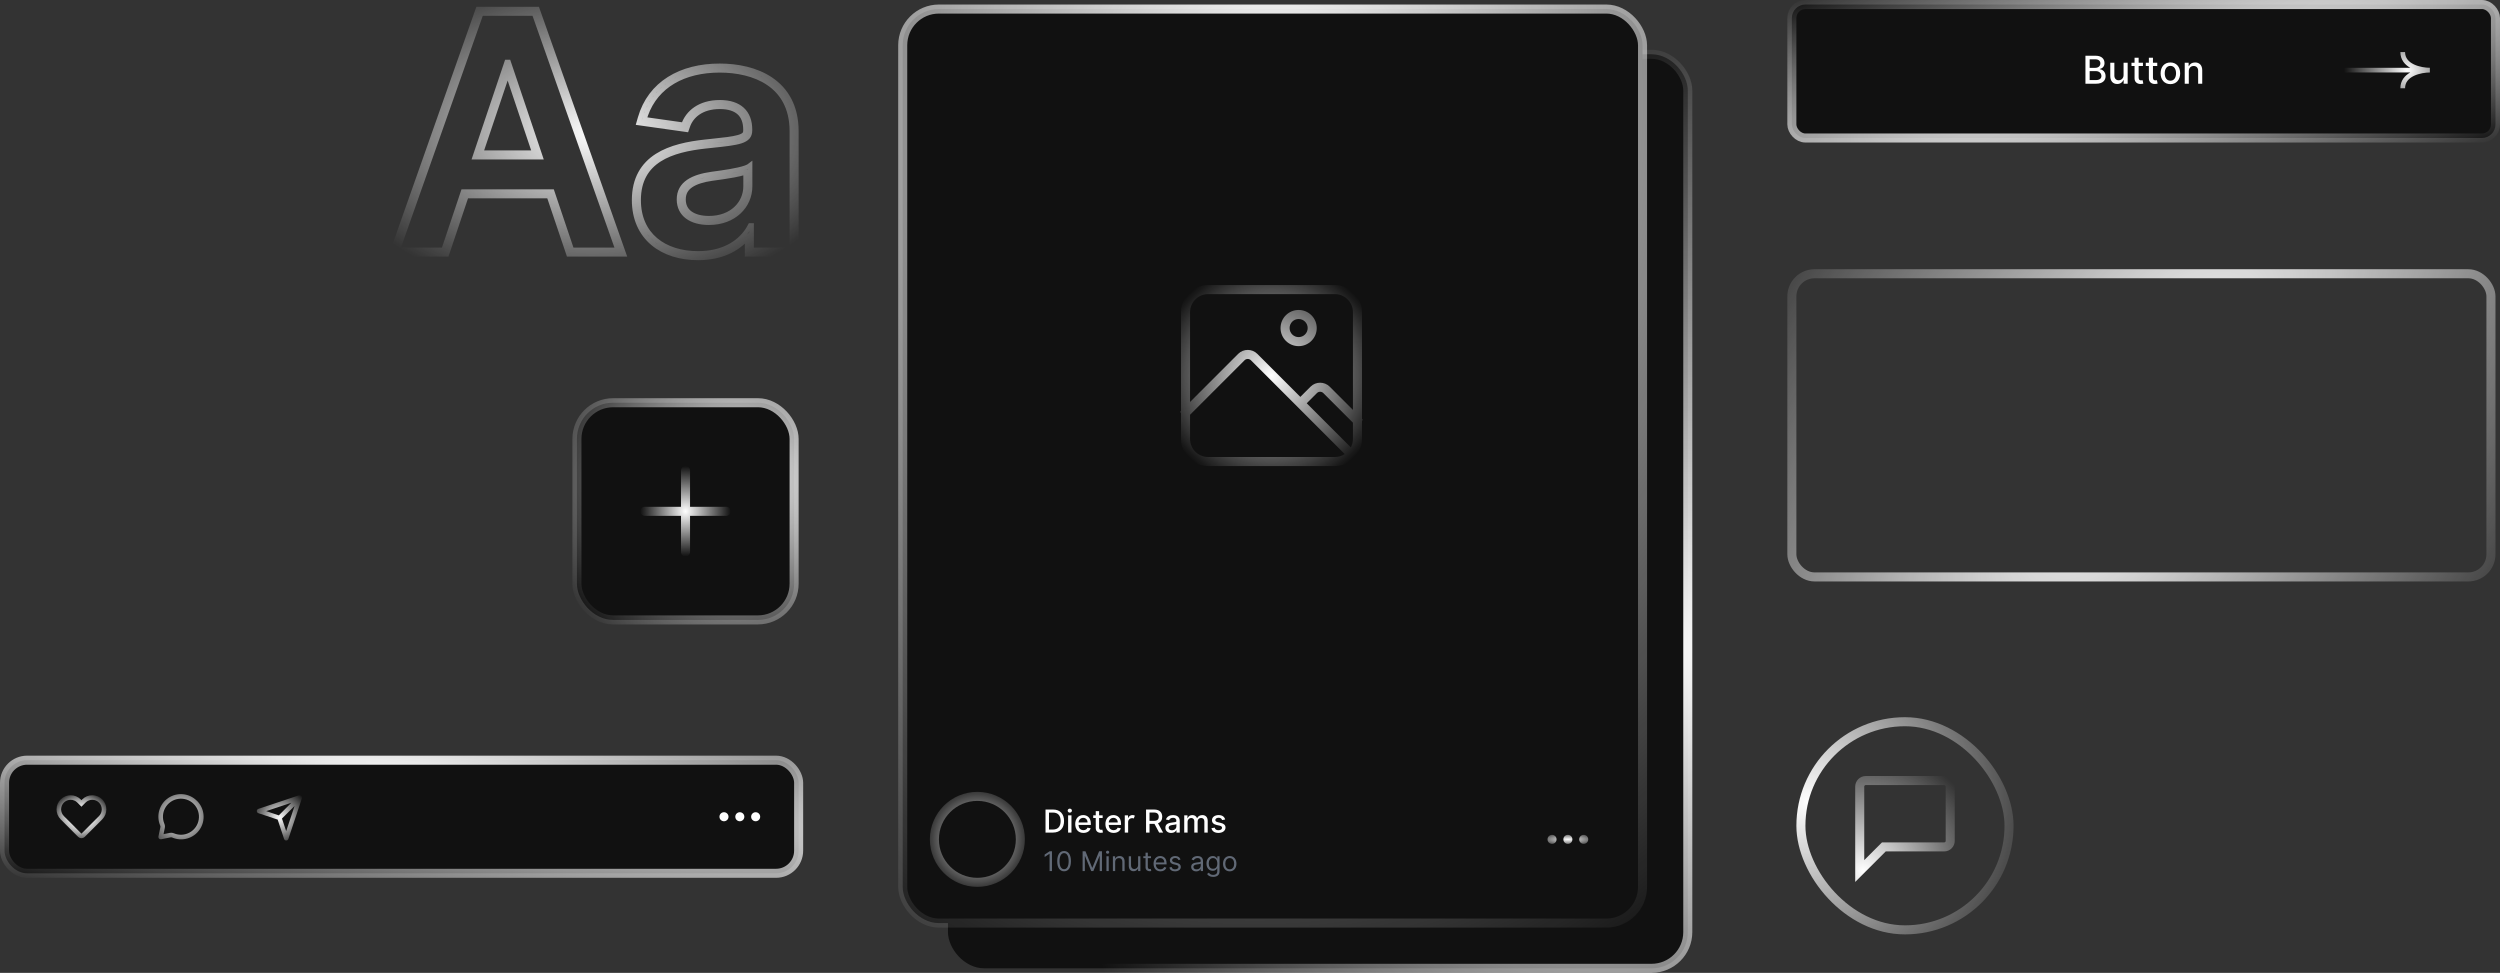 <svg width="1105" height="430" viewBox="0 0 1105 430" fill="none" xmlns="http://www.w3.org/2000/svg">
<rect x="0" y="0" width="1105" height="430" fill="#333333" stroke="none"/>
<path fill-rule="evenodd" clip-rule="evenodd" d="M197.503 112.419H173L211.259 4H237.499L275.812 112.419H251.311L242.622 86.669H206.141L197.503 112.419ZM204.702 84.674L196.064 110.425H175.823L212.675 5.994H236.084L272.988 110.425H252.747L244.058 84.674H204.702ZM209.813 69.479H238.947L224.789 27.411H223.971L209.813 69.479ZM212.593 67.484H236.167L224.38 32.462L212.593 67.484ZM285.451 50.776C290.096 37.765 302.357 31.082 318.107 31.082C333.083 31.082 350.001 37.303 350.001 58.006V110.425H332.214V99.666H331.601C331.196 100.454 330.735 101.23 330.215 101.986C326.392 107.541 319.391 112.006 308.549 112.006C293.573 112.006 282.277 103.847 282.277 88.448C282.277 70.805 296.844 66.266 312.076 64.635C312.891 64.548 313.677 64.465 314.435 64.385C326.563 63.108 331.498 62.589 331.498 57.598V57.292C331.498 49.592 326.796 45.207 318.209 45.207C309.162 45.207 303.949 49.796 302.109 55.15L284.833 52.703C285.021 52.046 285.227 51.403 285.451 50.776ZM330.215 105.235C325.788 110.295 318.664 114 308.549 114C300.717 114 293.65 111.867 288.506 107.524C283.318 103.144 280.278 96.675 280.278 88.448C280.278 78.95 284.264 72.77 290.386 68.858C296.343 65.051 304.187 63.474 311.862 62.652C312.668 62.566 313.443 62.484 314.186 62.406C319.95 61.797 323.849 61.386 326.42 60.636C327.839 60.222 328.566 59.778 328.947 59.369C329.266 59.027 329.499 58.544 329.499 57.598V57.292C329.499 53.855 328.462 51.424 326.722 49.831C324.956 48.215 322.182 47.201 318.209 47.201C309.948 47.201 305.541 51.312 304 55.797L303.464 57.356L282.28 54.355L282.911 52.155C287.316 36.771 300.996 29.088 318.107 29.088C325.821 29.088 334.241 30.682 340.795 35.132C347.461 39.659 352 47.017 352 58.006V112.419H330.215V105.235ZM305.028 94.231C306.921 95.625 309.765 96.448 313.353 96.448C323.524 96.448 329.55 89.819 329.55 82.329V76.205C329.415 76.248 329.279 76.29 329.143 76.331C327.724 76.757 326.056 77.127 324.357 77.449C321.325 78.022 318.05 78.466 315.671 78.788C315.386 78.827 315.114 78.864 314.857 78.899C310.827 79.47 307.577 80.447 305.376 81.957C303.294 83.386 302.114 85.304 302.114 88.142C302.114 90.921 303.21 92.891 305.028 94.231ZM314.58 76.924C306.3 78.096 300.115 81.054 300.115 88.142C300.115 94.924 305.635 98.442 313.353 98.442C324.496 98.442 331.549 91.048 331.549 82.329V73.099C331.106 73.457 330.414 73.79 329.55 74.1C325.981 75.379 319.473 76.26 315.403 76.812C315.116 76.851 314.841 76.888 314.58 76.924Z" stroke="url(#paint0_radial)" stroke-width="2"/>
<rect x="419" y="24" width="327" height="404" rx="16" fill="#111111" stroke="url(#paint1_radial)" stroke-width="4"/>
<rect x="399" y="4" width="327" height="404" rx="16" fill="#111111" stroke="url(#paint2_radial)" stroke-width="4"/>
<path d="M432 390C442.493 390 451 381.493 451 371C451 360.507 442.493 352 432 352C421.507 352 413 360.507 413 371C413 381.493 421.507 390 432 390Z" fill="#111111" stroke="url(#paint3_radial)" stroke-width="4"/>
<path d="M465.415 368C468.517 368 470.312 366.076 470.312 362.894C470.312 359.727 468.517 357.818 465.519 357.818H462.119V368H465.415ZM463.655 366.658V359.161H465.425C467.652 359.161 468.8 360.493 468.8 362.894C468.8 365.305 467.652 366.658 465.33 366.658H463.655ZM472.103 368H473.589V360.364H472.103V368ZM472.854 359.185C473.366 359.185 473.793 358.788 473.793 358.3C473.793 357.813 473.366 357.411 472.854 357.411C472.336 357.411 471.914 357.813 471.914 358.3C471.914 358.788 472.336 359.185 472.854 359.185ZM478.88 368.154C480.546 368.154 481.724 367.334 482.062 366.091L480.655 365.837C480.387 366.558 479.74 366.926 478.895 366.926C477.623 366.926 476.767 366.101 476.728 364.629H482.157V364.102C482.157 361.343 480.506 360.264 478.776 360.264C476.648 360.264 475.246 361.885 475.246 364.232C475.246 366.603 476.628 368.154 478.88 368.154ZM476.733 363.516C476.792 362.432 477.578 361.492 478.786 361.492C479.939 361.492 480.695 362.347 480.7 363.516H476.733ZM487.371 360.364H485.805V358.534H484.318V360.364H483.199V361.557H484.318V366.066C484.313 367.453 485.372 368.124 486.545 368.099C487.018 368.094 487.336 368.005 487.51 367.94L487.241 366.712C487.142 366.732 486.958 366.777 486.719 366.777C486.237 366.777 485.805 366.618 485.805 365.758V361.557H487.371V360.364ZM492.224 368.154C493.89 368.154 495.068 367.334 495.406 366.091L493.999 365.837C493.73 366.558 493.084 366.926 492.239 366.926C490.966 366.926 490.111 366.101 490.071 364.629H495.5V364.102C495.5 361.343 493.85 360.264 492.12 360.264C489.992 360.264 488.59 361.885 488.59 364.232C488.59 366.603 489.972 368.154 492.224 368.154ZM490.076 363.516C490.136 362.432 490.922 361.492 492.13 361.492C493.283 361.492 494.039 362.347 494.044 363.516H490.076ZM497.15 368H498.636V363.337C498.636 362.342 499.407 361.621 500.436 361.621C500.724 361.621 500.948 361.681 501.127 361.771L501.604 360.528C501.351 360.359 501.023 360.249 500.605 360.249C499.7 360.249 498.944 360.756 498.666 361.577H498.586V360.364H497.15V368ZM506.552 368H508.088V364.147H510.176C510.211 364.147 510.241 364.147 510.276 364.147L512.344 368H514.094L511.837 363.879C513.085 363.416 513.706 362.377 513.706 361.01C513.706 359.136 512.543 357.818 510.181 357.818H506.552V368ZM508.088 362.825V359.136H510.017C511.534 359.136 512.16 359.857 512.16 361.01C512.16 362.158 511.534 362.825 510.037 362.825H508.088ZM517.679 368.169C518.941 368.169 519.652 367.528 519.936 366.956H519.995V368H521.447V362.929C521.447 360.707 519.697 360.264 518.484 360.264C517.102 360.264 515.829 360.821 515.332 362.213L516.729 362.531C516.948 361.989 517.505 361.467 518.504 361.467C519.463 361.467 519.956 361.969 519.956 362.835V362.869C519.956 363.411 519.399 363.401 518.027 363.56C516.58 363.729 515.098 364.107 515.098 365.842C515.098 367.344 516.227 368.169 517.679 368.169ZM518.002 366.976C517.162 366.976 516.555 366.598 516.555 365.862C516.555 365.067 517.261 364.783 518.121 364.669C518.603 364.604 519.747 364.475 519.961 364.261V365.246C519.961 366.151 519.24 366.976 518.002 366.976ZM523.427 368H524.914V363.292C524.914 362.263 525.634 361.547 526.48 361.547C527.305 361.547 527.877 362.094 527.877 362.924V368H529.358V363.133C529.358 362.213 529.92 361.547 530.889 361.547C531.675 361.547 532.321 361.984 532.321 363.018V368H533.808V362.879C533.808 361.134 532.833 360.264 531.451 360.264C530.352 360.264 529.527 360.791 529.159 361.607H529.08C528.747 360.771 528.046 360.264 527.026 360.264C526.017 360.264 525.267 360.766 524.948 361.607H524.854V360.364H523.427V368ZM541.522 362.228C541.214 361.04 540.284 360.264 538.634 360.264C536.909 360.264 535.686 361.174 535.686 362.526C535.686 363.61 536.342 364.331 537.774 364.649L539.066 364.933C539.802 365.097 540.145 365.425 540.145 365.902C540.145 366.494 539.514 366.956 538.539 366.956C537.65 366.956 537.078 366.573 536.899 365.822L535.462 366.041C535.711 367.393 536.834 368.154 538.549 368.154C540.394 368.154 541.672 367.175 541.672 365.793C541.672 364.714 540.985 364.048 539.583 363.724L538.37 363.446C537.53 363.247 537.167 362.964 537.172 362.447C537.167 361.86 537.804 361.442 538.649 361.442C539.574 361.442 540.001 361.955 540.175 362.467L541.522 362.228Z" fill="white"/>
<path opacity="0.84" d="M464.972 376.273H463.915L461.733 377.722V378.795L463.864 377.381H463.915V385H464.972V376.273ZM470.328 385.119C472.254 385.119 473.362 383.487 473.362 380.636C473.362 377.807 472.237 376.153 470.328 376.153C468.419 376.153 467.294 377.807 467.294 380.636C467.294 383.487 468.402 385.119 470.328 385.119ZM470.328 384.182C469.058 384.182 468.317 382.908 468.317 380.636C468.317 378.369 469.067 377.074 470.328 377.074C471.589 377.074 472.339 378.369 472.339 380.636C472.339 382.908 471.598 384.182 470.328 384.182ZM478.51 376.273V385H479.499V378.369H479.584L482.311 385H483.266L485.993 378.369H486.078V385H487.067V376.273H485.805L482.839 383.517H482.737L479.771 376.273H478.51ZM489.049 385H490.055V378.455H489.049V385ZM489.561 377.364C489.953 377.364 490.277 377.057 490.277 376.682C490.277 376.307 489.953 376 489.561 376C489.169 376 488.845 376.307 488.845 376.682C488.845 377.057 489.169 377.364 489.561 377.364ZM492.903 381.062C492.903 379.92 493.61 379.273 494.573 379.273C495.506 379.273 496.073 379.882 496.073 380.909V385H497.079V380.841C497.079 379.17 496.188 378.369 494.863 378.369C493.874 378.369 493.261 378.812 492.954 379.477H492.869V378.455H491.897V385H492.903V381.062ZM503.042 382.324C503.042 383.551 502.104 384.114 501.354 384.114C500.519 384.114 499.922 383.5 499.922 382.545V378.455H498.917V382.614C498.917 384.284 499.803 385.085 501.03 385.085C502.019 385.085 502.667 384.557 502.973 383.892H503.042V385H504.047V378.455H503.042V382.324ZM508.736 378.455H507.338V376.886H506.332V378.455H505.344V379.307H506.332V383.398C506.332 384.54 507.253 385.085 508.105 385.085C508.48 385.085 508.719 385.017 508.855 384.966L508.651 384.062C508.565 384.08 508.429 384.114 508.207 384.114C507.764 384.114 507.338 383.977 507.338 383.125V379.307H508.736V378.455ZM512.923 385.136C514.252 385.136 515.224 384.472 515.531 383.483L514.559 383.21C514.303 383.892 513.711 384.233 512.923 384.233C511.742 384.233 510.928 383.47 510.881 382.068H515.633V381.642C515.633 379.205 514.184 378.369 512.82 378.369C511.048 378.369 509.871 379.767 509.871 381.778C509.871 383.79 511.031 385.136 512.923 385.136ZM510.881 381.199C510.95 380.18 511.67 379.273 512.82 379.273C513.911 379.273 514.61 380.091 514.61 381.199H510.881ZM521.799 379.92C521.484 378.991 520.776 378.369 519.481 378.369C518.1 378.369 517.077 379.153 517.077 380.261C517.077 381.165 517.614 381.77 518.816 382.051L519.907 382.307C520.567 382.46 520.879 382.776 520.879 383.227C520.879 383.79 520.282 384.25 519.344 384.25C518.522 384.25 518.006 383.896 517.827 383.193L516.873 383.432C517.107 384.544 518.023 385.136 519.362 385.136C520.883 385.136 521.918 384.305 521.918 383.176C521.918 382.264 521.347 381.689 520.18 381.403L519.208 381.165C518.433 380.973 518.083 380.713 518.083 380.21C518.083 379.648 518.68 379.239 519.481 379.239C520.359 379.239 520.721 379.724 520.896 380.176L521.799 379.92ZM528.733 385.153C529.875 385.153 530.472 384.54 530.676 384.114H530.728V385H531.733V380.688C531.733 378.608 530.148 378.369 529.313 378.369C528.324 378.369 527.199 378.71 526.688 379.903L527.642 380.244C527.864 379.767 528.388 379.256 529.347 379.256C530.272 379.256 530.728 379.746 530.728 380.585V380.619C530.728 381.105 530.233 381.062 529.04 381.216C527.826 381.374 526.5 381.642 526.5 383.142C526.5 384.42 527.489 385.153 528.733 385.153ZM528.887 384.25C528.086 384.25 527.506 383.892 527.506 383.193C527.506 382.426 528.205 382.188 528.989 382.085C529.415 382.034 530.557 381.915 530.728 381.71V382.631C530.728 383.449 530.08 384.25 528.887 384.25ZM536.211 387.591C537.779 387.591 539.04 386.875 539.04 385.188V378.455H538.069V379.494H537.967C537.745 379.153 537.336 378.369 536.058 378.369C534.404 378.369 533.262 379.682 533.262 381.693C533.262 383.739 534.455 384.898 536.04 384.898C537.319 384.898 537.728 384.148 537.95 383.79H538.035V385.119C538.035 386.21 537.268 386.705 536.211 386.705C535.022 386.705 534.604 386.078 534.336 385.716L533.535 386.278C533.944 386.964 534.749 387.591 536.211 387.591ZM536.177 383.994C534.915 383.994 534.268 383.04 534.268 381.676C534.268 380.347 534.898 379.273 536.177 379.273C537.404 379.273 538.052 380.261 538.052 381.676C538.052 383.125 537.387 383.994 536.177 383.994ZM543.54 385.136C545.313 385.136 546.506 383.79 546.506 381.761C546.506 379.716 545.313 378.369 543.54 378.369C541.768 378.369 540.575 379.716 540.575 381.761C540.575 383.79 541.768 385.136 543.54 385.136ZM543.54 384.233C542.194 384.233 541.58 383.074 541.58 381.761C541.58 380.449 542.194 379.273 543.54 379.273C544.887 379.273 545.501 380.449 545.501 381.761C545.501 383.074 544.887 384.233 543.54 384.233Z" fill="#707A89"/>
<path fill-rule="evenodd" clip-rule="evenodd" d="M686 373C687.105 373 688 372.105 688 371C688 369.895 687.105 369 686 369C684.895 369 684 369.895 684 371C684 372.105 684.895 373 686 373ZM693 373C694.105 373 695 372.105 695 371C695 369.895 694.105 369 693 369C691.895 369 691 369.895 691 371C691 372.105 691.895 373 693 373ZM702 371C702 372.105 701.105 373 700 373C698.895 373 698 372.105 698 371C698 369.895 698.895 369 700 369C701.105 369 702 369.895 702 371Z" fill="url(#paint4_radial)"/>
<path fill-rule="evenodd" clip-rule="evenodd" d="M534 130H590C594.418 130 598 133.582 598 138V181.172L587.743 170.914C585.4 168.571 581.601 168.571 579.258 170.914L574.75 175.422L555.743 156.414C553.4 154.071 549.601 154.071 547.258 156.414L526 177.672V138C526 133.582 529.582 130 534 130ZM602 138V185.172L602.414 185.586L602 186V194C602 200.627 596.628 206 590 206H534C527.373 206 522 200.627 522 194V182.5L521.586 182.086L522 181.672V138C522 131.373 527.373 126 534 126H590C596.628 126 602 131.373 602 138ZM584.914 173.743L598 186.828V194C598 195.352 597.665 196.627 597.072 197.743L577.579 178.25L582.086 173.743C582.867 172.962 584.133 172.962 584.914 173.743ZM526 183.328L550.086 159.243C550.867 158.462 552.133 158.462 552.914 159.243L594.372 200.701C593.116 201.522 591.614 202 590 202H534C529.582 202 526 198.418 526 194V183.328ZM578 145C578 147.209 576.209 149 574 149C571.791 149 570 147.209 570 145C570 142.791 571.791 141 574 141C576.209 141 578 142.791 578 145ZM582 145C582 149.418 578.418 153 574 153C569.582 153 566 149.418 566 145C566 140.582 569.582 137 574 137C578.418 137 582 140.582 582 145Z" fill="url(#paint5_radial)"/>
<rect x="792" y="2" width="311" height="59" rx="6" fill="#111111" stroke="url(#paint6_radial)" stroke-width="4"/>
<path d="M921.765 37H926.504C929.377 37 930.675 35.569 930.675 33.674C930.675 31.76 929.335 30.679 928.109 30.613V30.492C929.244 30.202 930.192 29.43 930.192 27.884C930.192 26.055 928.924 24.636 926.292 24.636H921.765V37ZM923.63 35.4V31.44H926.389C927.886 31.44 928.822 32.406 928.822 33.583C928.822 34.621 928.115 35.4 926.322 35.4H923.63ZM923.63 29.985V26.224H926.178C927.657 26.224 928.363 27.003 928.363 28.029C928.363 29.224 927.385 29.985 926.129 29.985H923.63ZM938.617 33.154C938.623 34.73 937.452 35.479 936.437 35.479C935.32 35.479 934.548 34.67 934.548 33.408V27.727H932.743V33.625C932.743 35.925 934.004 37.121 935.785 37.121C937.18 37.121 938.128 36.384 938.556 35.394H938.653V37H940.428V27.727H938.617V33.154ZM947.182 27.727H945.28V25.506H943.475V27.727H942.117V29.176H943.475V34.652C943.469 36.336 944.755 37.151 946.179 37.121C946.753 37.115 947.139 37.006 947.351 36.928L947.025 35.436C946.904 35.461 946.68 35.515 946.391 35.515C945.805 35.515 945.28 35.322 945.28 34.277V29.176H947.182V27.727ZM953.507 27.727H951.605V25.506H949.8V27.727H948.442V29.176H949.8V34.652C949.794 36.336 951.08 37.151 952.505 37.121C953.078 37.115 953.464 37.006 953.676 36.928L953.35 35.436C953.229 35.461 953.006 35.515 952.716 35.515C952.13 35.515 951.605 35.322 951.605 34.277V29.176H953.507V27.727ZM959.31 37.187C961.924 37.187 963.632 35.273 963.632 32.406C963.632 29.52 961.924 27.607 959.31 27.607C956.696 27.607 954.987 29.52 954.987 32.406C954.987 35.273 956.696 37.187 959.31 37.187ZM959.316 35.672C957.607 35.672 956.81 34.181 956.81 32.4C956.81 30.625 957.607 29.116 959.316 29.116C961.012 29.116 961.809 30.625 961.809 32.4C961.809 34.181 961.012 35.672 959.316 35.672ZM967.452 31.494C967.452 30.015 968.358 29.17 969.613 29.17C970.839 29.17 971.581 29.973 971.581 31.319V37H973.386V31.102C973.386 28.808 972.125 27.607 970.229 27.607C968.835 27.607 967.923 28.253 967.494 29.236H967.38V27.727H965.647V37H967.452V31.494Z" fill="white"/>
<path fill-rule="evenodd" clip-rule="evenodd" d="M1036 32.042L1065.32 32.042C1062.93 33.391 1060.96 35.595 1060.96 39L1063.04 39C1063.04 36.347 1064.66 34.64 1066.95 33.539C1069.27 32.427 1072.1 32.042 1074 32.042L1074 29.958C1074 29.958 1074 29.958 1073.99 29.958C1072.09 29.957 1069.27 29.572 1066.95 28.461C1064.66 27.36 1063.04 25.653 1063.04 23L1060.96 23C1060.96 26.405 1062.93 28.609 1065.32 29.958L1036 29.958L1036 32.042Z" fill="url(#paint7_radial)"/>
<rect x="2" y="336" width="351" height="50" rx="10" fill="#111111"/>
<path fill-rule="evenodd" clip-rule="evenodd" d="M36 369.5C35.734 369.501 35.479 369.397 35.29 369.21L27.52 361.43C25.491 359.38 25.491 356.079 27.52 354.03C29.565 351.99 32.875 351.99 34.92 354.03L36 355.11L37.08 354.03C39.125 351.99 42.435 351.99 44.48 354.03C46.508 356.079 46.508 359.38 44.48 361.43L36.71 369.21C36.521 369.397 36.266 369.501 36 369.5Z" stroke="url(#paint8_radial)" stroke-width="2"/>
<path fill-rule="evenodd" clip-rule="evenodd" d="M36 369.5C35.734 369.501 35.479 369.397 35.29 369.21L27.52 361.43C25.491 359.38 25.491 356.079 27.52 354.03C29.565 351.99 32.875 351.99 34.92 354.03L36 355.11L37.08 354.03C39.125 351.99 42.435 351.99 44.48 354.03C46.508 356.079 46.508 359.38 44.48 361.43L36.71 369.21C36.521 369.397 36.266 369.501 36 369.5Z" stroke="url(#paint9_radial)" stroke-width="2"/>
<path fill-rule="evenodd" clip-rule="evenodd" d="M87.012 353.942C83.644 350.547 78.341 350.029 74.381 352.709C70.421 355.388 68.922 360.509 70.811 364.905C70.906 365.104 70.938 365.327 70.901 365.543L70.025 369.759C69.956 370.087 70.057 370.428 70.294 370.666C70.486 370.858 70.749 370.962 71.02 370.955H71.219L75.478 370.098C75.695 370.072 75.914 370.103 76.115 370.188C80.505 372.079 85.618 370.578 88.294 366.612C90.97 362.646 90.453 357.336 87.062 353.962L87.012 353.942ZM87.838 362.274C87.444 364.685 85.968 366.782 83.833 367.964C81.698 369.146 79.14 369.282 76.892 368.334C76.498 368.166 76.075 368.078 75.648 368.075C75.461 368.076 75.274 368.093 75.09 368.125L72.284 368.693L72.851 365.882C72.964 365.273 72.891 364.645 72.642 364.078C71.695 361.827 71.832 359.265 73.012 357.126C74.192 354.988 76.285 353.51 78.693 353.115C81.223 352.699 83.799 353.529 85.612 355.345C87.425 357.161 88.254 359.74 87.838 362.274Z" fill="url(#paint10_radial)"/>
<path fill-rule="evenodd" clip-rule="evenodd" d="M133.5 352.513C133.489 352.421 133.469 352.33 133.44 352.242V352.152C133.392 352.041 133.324 351.939 133.24 351.852C133.155 351.772 133.056 351.708 132.949 351.662H132.859C132.767 351.591 132.662 351.54 132.549 351.511H132.499C132.4 351.496 132.298 351.496 132.199 351.511L114.188 357.521C113.778 357.656 113.5 358.039 113.5 358.472C113.5 358.905 113.778 359.288 114.188 359.424L122.723 362.268L125.565 370.811C125.7 371.222 126.083 371.5 126.516 371.5C126.948 371.5 127.331 371.222 127.466 370.811L133.47 352.783C133.492 352.695 133.502 352.604 133.5 352.513ZM128.797 354.806L123.224 360.385L117.65 358.522L128.797 354.806ZM126.495 367.376L124.634 361.797L130.208 356.219L126.495 367.376Z" fill="url(#paint11_radial)"/>
<path fill-rule="evenodd" clip-rule="evenodd" d="M320 363C321.105 363 322 362.105 322 361C322 359.895 321.105 359 320 359C318.895 359 318 359.895 318 361C318 362.105 318.895 363 320 363ZM327 363C328.105 363 329 362.105 329 361C329 359.895 328.105 359 327 359C325.895 359 325 359.895 325 361C325 362.105 325.895 363 327 363ZM336 361C336 362.105 335.105 363 334 363C332.895 363 332 362.105 332 361C332 359.895 332.895 359 334 359C335.105 359 336 359.895 336 361Z" fill="white"/>
<rect x="2" y="336" width="351" height="50" rx="10" stroke="url(#paint12_radial)" stroke-width="4"/>
<rect x="255" y="178" width="96" height="96" rx="16" fill="#111111" stroke="url(#paint13_radial)" stroke-width="4"/>
<path fill-rule="evenodd" clip-rule="evenodd" d="M303 206C301.895 206 301 206.895 301 208V224H285C283.895 224 283 224.895 283 226C283 227.105 283.895 228 285 228H301V244C301 245.105 301.895 246 303 246C304.105 246 305 245.105 305 244V228H321C322.105 228 323 227.105 323 226C323 224.895 322.105 224 321 224H305V208C305 206.895 304.105 206 303 206Z" fill="url(#paint14_radial)"/>
<rect x="796" y="319" width="92" height="92" rx="46" stroke="url(#paint15_radial)" stroke-width="4"/>
<path d="M862 371.667V347.667C862 346.2 860.8 345 859.333 345H824.667C823.2 345 822 346.2 822 347.667V385L832.667 374.333H859.333C860.8 374.333 862 373.133 862 371.667Z" stroke="url(#paint16_radial)" stroke-width="4"/>
<g clip-path="url(#clip0)">
<rect x="792" y="121" width="309" height="134" rx="10" fill="#111111"/>
<path fill-rule="evenodd" clip-rule="evenodd" d="M840 172C849.389 172 857 164.389 857 155C857 145.611 849.389 138 840 138C830.611 138 823 145.611 823 155C823 164.389 830.611 172 840 172Z" stroke="url(#paint17_radial)" stroke-width="4"/>
<path d="M873.415 152C876.517 152 878.312 150.076 878.312 146.894C878.312 143.727 876.517 141.818 873.519 141.818H870.119V152H873.415ZM871.655 150.658V143.161H873.425C875.652 143.161 876.8 144.493 876.8 146.894C876.8 149.305 875.652 150.658 873.33 150.658H871.655ZM880.103 152H881.589V144.364H880.103V152ZM880.854 143.185C881.366 143.185 881.793 142.788 881.793 142.3C881.793 141.813 881.366 141.411 880.854 141.411C880.336 141.411 879.914 141.813 879.914 142.3C879.914 142.788 880.336 143.185 880.854 143.185ZM886.88 152.154C888.546 152.154 889.724 151.334 890.062 150.091L888.655 149.837C888.387 150.558 887.74 150.926 886.895 150.926C885.623 150.926 884.767 150.101 884.728 148.629H890.157V148.102C890.157 145.343 888.506 144.264 886.776 144.264C884.648 144.264 883.246 145.885 883.246 148.232C883.246 150.603 884.628 152.154 886.88 152.154ZM884.733 147.516C884.792 146.432 885.578 145.492 886.786 145.492C887.939 145.492 888.695 146.347 888.7 147.516H884.733ZM895.371 144.364H893.805V142.534H892.318V144.364H891.199V145.557H892.318V150.066C892.313 151.453 893.372 152.124 894.545 152.099C895.018 152.094 895.336 152.005 895.51 151.94L895.241 150.712C895.142 150.732 894.958 150.777 894.719 150.777C894.237 150.777 893.805 150.618 893.805 149.758V145.557H895.371V144.364ZM900.224 152.154C901.89 152.154 903.068 151.334 903.406 150.091L901.999 149.837C901.73 150.558 901.084 150.926 900.239 150.926C898.966 150.926 898.111 150.101 898.071 148.629H903.5V148.102C903.5 145.343 901.85 144.264 900.12 144.264C897.992 144.264 896.59 145.885 896.59 148.232C896.59 150.603 897.972 152.154 900.224 152.154ZM898.076 147.516C898.136 146.432 898.922 145.492 900.13 145.492C901.283 145.492 902.039 146.347 902.044 147.516H898.076ZM905.15 152H906.636V147.337C906.636 146.342 907.407 145.621 908.436 145.621C908.724 145.621 908.948 145.681 909.127 145.771L909.604 144.528C909.351 144.359 909.023 144.249 908.605 144.249C907.7 144.249 906.944 144.756 906.666 145.577H906.586V144.364H905.15V152ZM914.552 152H916.088V148.147H918.176C918.211 148.147 918.241 148.147 918.276 148.147L920.344 152H922.094L919.837 147.879C921.085 147.416 921.706 146.377 921.706 145.01C921.706 143.136 920.543 141.818 918.181 141.818H914.552V152ZM916.088 146.825V143.136H918.017C919.534 143.136 920.16 143.857 920.16 145.01C920.16 146.158 919.534 146.825 918.037 146.825H916.088ZM925.679 152.169C926.941 152.169 927.652 151.528 927.936 150.956H927.995V152H929.447V146.929C929.447 144.707 927.697 144.264 926.484 144.264C925.102 144.264 923.829 144.821 923.332 146.213L924.729 146.531C924.948 145.989 925.505 145.467 926.504 145.467C927.463 145.467 927.956 145.969 927.956 146.835V146.869C927.956 147.411 927.399 147.401 926.027 147.56C924.58 147.729 923.098 148.107 923.098 149.842C923.098 151.344 924.227 152.169 925.679 152.169ZM926.002 150.976C925.162 150.976 924.555 150.598 924.555 149.862C924.555 149.067 925.261 148.783 926.121 148.669C926.603 148.604 927.747 148.475 927.961 148.261V149.246C927.961 150.151 927.24 150.976 926.002 150.976ZM931.427 152H932.914V147.292C932.914 146.263 933.634 145.547 934.48 145.547C935.305 145.547 935.877 146.094 935.877 146.924V152H937.358V147.133C937.358 146.213 937.92 145.547 938.889 145.547C939.675 145.547 940.321 145.984 940.321 147.018V152H941.808V146.879C941.808 145.134 940.833 144.264 939.451 144.264C938.352 144.264 937.527 144.791 937.159 145.607H937.08C936.747 144.771 936.046 144.264 935.026 144.264C934.017 144.264 933.267 144.766 932.948 145.607H932.854V144.364H931.427V152ZM949.522 146.228C949.214 145.04 948.284 144.264 946.634 144.264C944.909 144.264 943.686 145.174 943.686 146.526C943.686 147.61 944.342 148.331 945.774 148.649L947.066 148.933C947.802 149.097 948.145 149.425 948.145 149.902C948.145 150.494 947.514 150.956 946.539 150.956C945.65 150.956 945.078 150.573 944.899 149.822L943.462 150.041C943.711 151.393 944.834 152.154 946.549 152.154C948.394 152.154 949.672 151.175 949.672 149.793C949.672 148.714 948.985 148.048 947.583 147.724L946.37 147.446C945.53 147.247 945.167 146.964 945.172 146.447C945.167 145.86 945.804 145.442 946.649 145.442C947.574 145.442 948.001 145.955 948.175 146.467L949.522 146.228Z" fill="white"/>
<path opacity="0.84" d="M872.699 159.273H871.761C871.706 159.362 871.08 160.568 869.733 160.568V161.455C870.734 161.455 871.45 161.045 871.574 160.807H871.642V168H872.699V159.273ZM878.047 168.119C879.973 168.119 881.081 166.487 881.081 163.636C881.081 160.807 879.956 159.153 878.047 159.153C876.138 159.153 875.013 160.807 875.013 163.636C875.013 166.487 876.121 168.119 878.047 168.119ZM878.047 167.182C876.777 167.182 876.036 165.908 876.036 163.636C876.036 161.369 876.786 160.074 878.047 160.074C879.308 160.074 880.058 161.369 880.058 163.636C880.058 165.908 879.317 167.182 878.047 167.182ZM886.229 159.273V168H887.217V161.369H887.303L890.03 168H890.984L893.712 161.369H893.797V168H894.786V159.273H893.524L890.558 166.517H890.456L887.49 159.273H886.229ZM897.038 168H898.043V161.455H897.038V168ZM897.549 160.364C897.941 160.364 898.265 160.057 898.265 159.682C898.265 159.307 897.941 159 897.549 159C897.157 159 896.833 159.307 896.833 159.682C896.833 160.057 897.157 160.364 897.549 160.364ZM900.891 164.062C900.891 162.92 901.598 162.273 902.561 162.273C903.495 162.273 904.061 162.882 904.061 163.909V168H905.067V163.841C905.067 162.17 904.176 161.369 902.851 161.369C901.863 161.369 901.249 161.812 900.942 162.477H900.857V161.455H899.885V168H900.891V164.062ZM911.03 165.324C911.03 166.551 910.092 167.114 909.342 167.114C908.507 167.114 907.911 166.5 907.911 165.545V161.455H906.905V165.614C906.905 167.284 907.791 168.085 909.018 168.085C910.007 168.085 910.655 167.557 910.962 166.892H911.03V168H912.036V161.455H911.03V165.324ZM916.724 161.455H915.326V159.886H914.321V161.455H913.332V162.307H914.321V166.398C914.321 167.54 915.241 168.085 916.093 168.085C916.468 168.085 916.707 168.017 916.843 167.966L916.639 167.062C916.554 167.08 916.417 167.114 916.196 167.114C915.752 167.114 915.326 166.977 915.326 166.125V162.307H916.724V161.455ZM920.911 168.136C922.24 168.136 923.212 167.472 923.519 166.483L922.547 166.21C922.292 166.892 921.699 167.233 920.911 167.233C919.73 167.233 918.917 166.47 918.87 165.068H923.621V164.642C923.621 162.205 922.172 161.369 920.809 161.369C919.036 161.369 917.86 162.767 917.86 164.778C917.86 166.79 919.019 168.136 920.911 168.136ZM918.87 164.199C918.938 163.18 919.658 162.273 920.809 162.273C921.9 162.273 922.598 163.091 922.598 164.199H918.87ZM929.787 162.92C929.472 161.991 928.765 161.369 927.469 161.369C926.088 161.369 925.066 162.153 925.066 163.261C925.066 164.165 925.603 164.77 926.804 165.051L927.895 165.307C928.556 165.46 928.867 165.776 928.867 166.227C928.867 166.79 928.27 167.25 927.333 167.25C926.51 167.25 925.995 166.896 925.816 166.193L924.861 166.432C925.096 167.544 926.012 168.136 927.35 168.136C928.871 168.136 929.907 167.305 929.907 166.176C929.907 165.264 929.336 164.689 928.168 164.403L927.196 164.165C926.421 163.973 926.071 163.713 926.071 163.21C926.071 162.648 926.668 162.239 927.469 162.239C928.347 162.239 928.709 162.724 928.884 163.176L929.787 162.92ZM936.722 168.153C937.864 168.153 938.46 167.54 938.665 167.114H938.716V168H939.722V163.688C939.722 161.608 938.136 161.369 937.301 161.369C936.312 161.369 935.188 161.71 934.676 162.903L935.631 163.244C935.852 162.767 936.376 162.256 937.335 162.256C938.26 162.256 938.716 162.746 938.716 163.585V163.619C938.716 164.105 938.222 164.062 937.028 164.216C935.814 164.374 934.489 164.642 934.489 166.142C934.489 167.42 935.477 168.153 936.722 168.153ZM936.875 167.25C936.074 167.25 935.494 166.892 935.494 166.193C935.494 165.426 936.193 165.188 936.977 165.085C937.403 165.034 938.545 164.915 938.716 164.71V165.631C938.716 166.449 938.068 167.25 936.875 167.25ZM944.199 170.591C945.767 170.591 947.029 169.875 947.029 168.188V161.455H946.057V162.494H945.955C945.733 162.153 945.324 161.369 944.046 161.369C942.392 161.369 941.25 162.682 941.25 164.693C941.25 166.739 942.444 167.898 944.029 167.898C945.307 167.898 945.716 167.148 945.938 166.79H946.023V168.119C946.023 169.21 945.256 169.705 944.199 169.705C943.01 169.705 942.593 169.078 942.324 168.716L941.523 169.278C941.932 169.964 942.738 170.591 944.199 170.591ZM944.165 166.994C942.904 166.994 942.256 166.04 942.256 164.676C942.256 163.347 942.887 162.273 944.165 162.273C945.392 162.273 946.04 163.261 946.04 164.676C946.04 166.125 945.375 166.994 944.165 166.994ZM951.529 168.136C953.301 168.136 954.495 166.79 954.495 164.761C954.495 162.716 953.301 161.369 951.529 161.369C949.756 161.369 948.563 162.716 948.563 164.761C948.563 166.79 949.756 168.136 951.529 168.136ZM951.529 167.233C950.182 167.233 949.569 166.074 949.569 164.761C949.569 163.449 950.182 162.273 951.529 162.273C952.875 162.273 953.489 163.449 953.489 164.761C953.489 166.074 952.875 167.233 951.529 167.233Z" fill="white"/>
<path d="M830.364 197H831.818C831.386 194.75 829.5 193.205 827.045 193.205C824.062 193.205 821.955 195.5 821.955 199.182C821.955 202.864 824.045 205.159 827.136 205.159C829.909 205.159 831.886 203.312 831.886 200.432V199.182H827.455V200.432H830.523C830.483 202.523 829.108 203.841 827.136 203.841C824.977 203.841 823.318 202.205 823.318 199.182C823.318 196.159 824.977 194.523 827.045 194.523C828.727 194.523 829.869 195.472 830.364 197ZM837.663 205.182C840.027 205.182 841.618 203.386 841.618 200.682C841.618 197.955 840.027 196.159 837.663 196.159C835.3 196.159 833.709 197.955 833.709 200.682C833.709 203.386 835.3 205.182 837.663 205.182ZM837.663 203.977C835.868 203.977 835.05 202.432 835.05 200.682C835.05 198.932 835.868 197.364 837.663 197.364C839.459 197.364 840.277 198.932 840.277 200.682C840.277 202.432 839.459 203.977 837.663 203.977ZM847.21 205.182C849.574 205.182 851.165 203.386 851.165 200.682C851.165 197.955 849.574 196.159 847.21 196.159C844.847 196.159 843.256 197.955 843.256 200.682C843.256 203.386 844.847 205.182 847.21 205.182ZM847.21 203.977C845.415 203.977 844.597 202.432 844.597 200.682C844.597 198.932 845.415 197.364 847.21 197.364C849.006 197.364 849.824 198.932 849.824 200.682C849.824 202.432 849.006 203.977 847.21 203.977ZM856.507 205.182C858.189 205.182 858.757 204.136 859.053 203.659H859.212V205H860.507V193.364H859.166V197.659H859.053C858.757 197.205 858.234 196.159 856.53 196.159C854.325 196.159 852.803 197.909 852.803 200.659C852.803 203.432 854.325 205.182 856.507 205.182ZM856.689 203.977C855.007 203.977 854.143 202.5 854.143 200.636C854.143 198.795 854.984 197.364 856.689 197.364C858.325 197.364 859.189 198.682 859.189 200.636C859.189 202.614 858.303 203.977 856.689 203.977ZM870.945 205.182C872.626 205.182 873.195 204.136 873.49 203.659H873.649V205H874.945V193.364H873.604V197.659H873.49C873.195 197.205 872.672 196.159 870.967 196.159C868.763 196.159 867.24 197.909 867.24 200.659C867.24 203.432 868.763 205.182 870.945 205.182ZM871.126 203.977C869.445 203.977 868.581 202.5 868.581 200.636C868.581 198.795 869.422 197.364 871.126 197.364C872.763 197.364 873.626 198.682 873.626 200.636C873.626 202.614 872.74 203.977 871.126 203.977ZM881.246 205.182C883.018 205.182 884.314 204.295 884.723 202.977L883.428 202.614C883.087 203.523 882.297 203.977 881.246 203.977C879.672 203.977 878.587 202.96 878.524 201.091H884.859V200.523C884.859 197.273 882.928 196.159 881.109 196.159C878.746 196.159 877.178 198.023 877.178 200.705C877.178 203.386 878.723 205.182 881.246 205.182ZM878.524 199.932C878.615 198.574 879.575 197.364 881.109 197.364C882.564 197.364 883.496 198.455 883.496 199.932H878.524ZM893.081 198.227C892.661 196.989 891.717 196.159 889.99 196.159C888.149 196.159 886.786 197.205 886.786 198.682C886.786 199.886 887.501 200.693 889.104 201.068L890.558 201.409C891.439 201.614 891.854 202.034 891.854 202.636C891.854 203.386 891.058 204 889.808 204C888.712 204 888.024 203.528 887.786 202.591L886.513 202.909C886.825 204.392 888.047 205.182 889.831 205.182C891.859 205.182 893.24 204.074 893.24 202.568C893.24 201.352 892.479 200.585 890.922 200.205L889.626 199.886C888.592 199.631 888.126 199.284 888.126 198.614C888.126 197.864 888.922 197.318 889.99 197.318C891.161 197.318 891.643 197.966 891.876 198.568L893.081 198.227ZM895.259 205H896.599V196.273H895.259V205ZM895.94 194.818C896.463 194.818 896.895 194.409 896.895 193.909C896.895 193.409 896.463 193 895.94 193C895.418 193 894.986 193.409 894.986 193.909C894.986 194.409 895.418 194.818 895.94 194.818ZM902.578 208.455C904.669 208.455 906.351 207.5 906.351 205.25V196.273H905.055V197.659H904.919C904.624 197.205 904.078 196.159 902.374 196.159C900.169 196.159 898.646 197.909 898.646 200.591C898.646 203.318 900.237 204.864 902.351 204.864C904.055 204.864 904.601 203.864 904.896 203.386H905.01V205.159C905.01 206.614 903.987 207.273 902.578 207.273C900.993 207.273 900.436 206.438 900.078 205.955L899.01 206.705C899.555 207.619 900.629 208.455 902.578 208.455ZM902.533 203.659C900.851 203.659 899.987 202.386 899.987 200.568C899.987 198.795 900.828 197.364 902.533 197.364C904.169 197.364 905.033 198.682 905.033 200.568C905.033 202.5 904.146 203.659 902.533 203.659ZM910.146 199.75C910.146 198.227 911.089 197.364 912.374 197.364C913.618 197.364 914.374 198.176 914.374 199.545V205H915.714V199.455C915.714 197.227 914.527 196.159 912.76 196.159C911.442 196.159 910.624 196.75 910.214 197.636H910.101V196.273H908.805V205H910.146V199.75ZM922.665 205H924.006V196.273H922.665V205ZM923.347 194.818C923.869 194.818 924.301 194.409 924.301 193.909C924.301 193.409 923.869 193 923.347 193C922.824 193 922.392 193.409 922.392 193.909C922.392 194.409 922.824 194.818 923.347 194.818ZM932.643 198.227C932.223 196.989 931.28 196.159 929.553 196.159C927.712 196.159 926.348 197.205 926.348 198.682C926.348 199.886 927.064 200.693 928.666 201.068L930.121 201.409C931.001 201.614 931.416 202.034 931.416 202.636C931.416 203.386 930.621 204 929.371 204C928.274 204 927.587 203.528 927.348 202.591L926.075 202.909C926.388 204.392 927.609 205.182 929.393 205.182C931.422 205.182 932.803 204.074 932.803 202.568C932.803 201.352 932.041 200.585 930.484 200.205L929.189 199.886C928.155 199.631 927.689 199.284 927.689 198.614C927.689 197.864 928.484 197.318 929.553 197.318C930.723 197.318 931.206 197.966 931.439 198.568L932.643 198.227ZM941.889 205.205C943.412 205.205 944.207 204.386 944.48 203.818H944.548V205H945.889V199.25C945.889 196.477 943.776 196.159 942.662 196.159C941.344 196.159 939.844 196.614 939.162 198.205L940.435 198.659C940.73 198.023 941.429 197.341 942.707 197.341C943.94 197.341 944.548 197.994 944.548 199.114V199.159C944.548 199.807 943.889 199.75 942.298 199.955C940.679 200.165 938.912 200.523 938.912 202.523C938.912 204.227 940.23 205.205 941.889 205.205ZM942.094 204C941.026 204 940.253 203.523 940.253 202.591C940.253 201.568 941.185 201.25 942.23 201.114C942.798 201.045 944.321 200.886 944.548 200.614V201.841C944.548 202.932 943.685 204 942.094 204ZM954.518 198.227C954.098 196.989 953.155 196.159 951.428 196.159C949.587 196.159 948.223 197.205 948.223 198.682C948.223 199.886 948.939 200.693 950.541 201.068L951.996 201.409C952.876 201.614 953.291 202.034 953.291 202.636C953.291 203.386 952.496 204 951.246 204C950.149 204 949.462 203.528 949.223 202.591L947.95 202.909C948.263 204.392 949.484 205.182 951.268 205.182C953.297 205.182 954.678 204.074 954.678 202.568C954.678 201.352 953.916 200.585 952.359 200.205L951.064 199.886C950.03 199.631 949.564 199.284 949.564 198.614C949.564 197.864 950.359 197.318 951.428 197.318C952.598 197.318 953.081 197.966 953.314 198.568L954.518 198.227ZM962.537 193.364H961.196V205H962.537V193.364ZM964.993 205H966.334V196.273H964.993V205ZM965.675 194.818C966.197 194.818 966.629 194.409 966.629 193.909C966.629 193.409 966.197 193 965.675 193C965.152 193 964.72 193.409 964.72 193.909C964.72 194.409 965.152 194.818 965.675 194.818ZM972.585 196.273H970.722V194.182H969.381V196.273H968.062V197.409H969.381V202.864C969.381 204.386 970.608 205.114 971.744 205.114C972.244 205.114 972.562 205.023 972.744 204.955L972.472 203.75C972.358 203.773 972.176 203.818 971.881 203.818C971.29 203.818 970.722 203.636 970.722 202.5V197.409H972.585V196.273ZM978.398 196.273H976.534V194.182H975.193V196.273H973.875V197.409H975.193V202.864C975.193 204.386 976.42 205.114 977.557 205.114C978.057 205.114 978.375 205.023 978.557 204.955L978.284 203.75C978.17 203.773 977.989 203.818 977.693 203.818C977.102 203.818 976.534 203.636 976.534 202.5V197.409H978.398V196.273ZM981.943 193.364H980.602V205H981.943V193.364ZM988.058 205.182C989.831 205.182 991.126 204.295 991.536 202.977L990.24 202.614C989.899 203.523 989.109 203.977 988.058 203.977C986.484 203.977 985.399 202.96 985.337 201.091H991.672V200.523C991.672 197.273 989.74 196.159 987.922 196.159C985.558 196.159 983.99 198.023 983.99 200.705C983.99 203.386 985.536 205.182 988.058 205.182ZM985.337 199.932C985.428 198.574 986.388 197.364 987.922 197.364C989.376 197.364 990.308 198.455 990.308 199.932H985.337ZM1001.51 205.182C1003.19 205.182 1003.76 204.136 1004.05 203.659H1004.21V205H1005.51V193.364H1004.17V197.659H1004.05C1003.76 197.205 1003.23 196.159 1001.53 196.159C999.325 196.159 997.803 197.909 997.803 200.659C997.803 203.432 999.325 205.182 1001.51 205.182ZM1001.69 203.977C1000.01 203.977 999.143 202.5 999.143 200.636C999.143 198.795 999.984 197.364 1001.69 197.364C1003.33 197.364 1004.19 198.682 1004.19 200.636C1004.19 202.614 1003.3 203.977 1001.69 203.977ZM1011.81 205.182C1013.58 205.182 1014.88 204.295 1015.29 202.977L1013.99 202.614C1013.65 203.523 1012.86 203.977 1011.81 203.977C1010.23 203.977 1009.15 202.96 1009.09 201.091H1015.42V200.523C1015.42 197.273 1013.49 196.159 1011.67 196.159C1009.31 196.159 1007.74 198.023 1007.74 200.705C1007.74 203.386 1009.29 205.182 1011.81 205.182ZM1009.09 199.932C1009.18 198.574 1010.14 197.364 1011.67 197.364C1013.13 197.364 1014.06 198.455 1014.06 199.932H1009.09ZM1023.64 198.227C1023.22 196.989 1022.28 196.159 1020.55 196.159C1018.71 196.159 1017.35 197.205 1017.35 198.682C1017.35 199.886 1018.06 200.693 1019.67 201.068L1021.12 201.409C1022 201.614 1022.42 202.034 1022.42 202.636C1022.42 203.386 1021.62 204 1020.37 204C1019.27 204 1018.59 203.528 1018.35 202.591L1017.08 202.909C1017.39 204.392 1018.61 205.182 1020.39 205.182C1022.42 205.182 1023.8 204.074 1023.8 202.568C1023.8 201.352 1023.04 200.585 1021.48 200.205L1020.19 199.886C1019.15 199.631 1018.69 199.284 1018.69 198.614C1018.69 197.864 1019.48 197.318 1020.55 197.318C1021.72 197.318 1022.21 197.966 1022.44 198.568L1023.64 198.227ZM1025.82 205H1027.16V196.273H1025.82V205ZM1026.5 194.818C1027.03 194.818 1027.46 194.409 1027.46 193.909C1027.46 193.409 1027.03 193 1026.5 193C1025.98 193 1025.55 193.409 1025.55 193.909C1025.55 194.409 1025.98 194.818 1026.5 194.818ZM1033.14 208.455C1035.23 208.455 1036.91 207.5 1036.91 205.25V196.273H1035.62V197.659H1035.48C1035.19 197.205 1034.64 196.159 1032.94 196.159C1030.73 196.159 1029.21 197.909 1029.21 200.591C1029.21 203.318 1030.8 204.864 1032.91 204.864C1034.62 204.864 1035.16 203.864 1035.46 203.386H1035.57V205.159C1035.57 206.614 1034.55 207.273 1033.14 207.273C1031.56 207.273 1031 206.438 1030.64 205.955L1029.57 206.705C1030.12 207.619 1031.19 208.455 1033.14 208.455ZM1033.1 203.659C1031.41 203.659 1030.55 202.386 1030.55 200.568C1030.55 198.795 1031.39 197.364 1033.1 197.364C1034.73 197.364 1035.6 198.682 1035.6 200.568C1035.6 202.5 1034.71 203.659 1033.1 203.659ZM1040.71 199.75C1040.71 198.227 1041.65 197.364 1042.94 197.364C1044.18 197.364 1044.94 198.176 1044.94 199.545V205H1046.28V199.455C1046.28 197.227 1045.09 196.159 1043.32 196.159C1042 196.159 1041.19 196.75 1040.78 197.636H1040.66V196.273H1039.37V205H1040.71V199.75ZM1055.8 205.205C1057.32 205.205 1058.11 204.386 1058.39 203.818H1058.45V205H1059.8V199.25C1059.8 196.477 1057.68 196.159 1056.57 196.159C1055.25 196.159 1053.75 196.614 1053.07 198.205L1054.34 198.659C1054.64 198.023 1055.34 197.341 1056.61 197.341C1057.85 197.341 1058.45 197.994 1058.45 199.114V199.159C1058.45 199.807 1057.8 199.75 1056.2 199.955C1054.59 200.165 1052.82 200.523 1052.82 202.523C1052.82 204.227 1054.14 205.205 1055.8 205.205ZM1056 204C1054.93 204 1054.16 203.523 1054.16 202.591C1054.16 201.568 1055.09 201.25 1056.14 201.114C1056.7 201.045 1058.23 200.886 1058.45 200.614V201.841C1058.45 202.932 1057.59 204 1056 204ZM1068.42 198.227C1068 196.989 1067.06 196.159 1065.33 196.159C1063.49 196.159 1062.13 197.205 1062.13 198.682C1062.13 199.886 1062.85 200.693 1064.45 201.068L1065.9 201.409C1066.78 201.614 1067.2 202.034 1067.2 202.636C1067.2 203.386 1066.4 204 1065.15 204C1064.06 204 1063.37 203.528 1063.13 202.591L1061.86 202.909C1062.17 204.392 1063.39 205.182 1065.17 205.182C1067.2 205.182 1068.58 204.074 1068.58 202.568C1068.58 201.352 1067.82 200.585 1066.27 200.205L1064.97 199.886C1063.94 199.631 1063.47 199.284 1063.47 198.614C1063.47 197.864 1064.27 197.318 1065.33 197.318C1066.5 197.318 1066.99 197.966 1067.22 198.568L1068.42 198.227ZM822.227 234.273H823.568V229.659H823.682C823.977 230.136 824.545 231.182 826.227 231.182C828.409 231.182 829.932 229.432 829.932 226.659C829.932 223.909 828.409 222.159 826.205 222.159C824.5 222.159 823.977 223.205 823.682 223.659H823.523V222.273H822.227V234.273ZM823.545 226.636C823.545 224.682 824.409 223.364 826.045 223.364C827.75 223.364 828.591 224.795 828.591 226.636C828.591 228.5 827.727 229.977 826.045 229.977C824.432 229.977 823.545 228.614 823.545 226.636ZM835.523 231.182C837.886 231.182 839.477 229.386 839.477 226.682C839.477 223.955 837.886 222.159 835.523 222.159C833.159 222.159 831.568 223.955 831.568 226.682C831.568 229.386 833.159 231.182 835.523 231.182ZM835.523 229.977C833.727 229.977 832.909 228.432 832.909 226.682C832.909 224.932 833.727 223.364 835.523 223.364C837.318 223.364 838.136 224.932 838.136 226.682C838.136 228.432 837.318 229.977 835.523 229.977ZM847.706 224.227C847.286 222.989 846.342 222.159 844.615 222.159C842.774 222.159 841.411 223.205 841.411 224.682C841.411 225.886 842.126 226.693 843.729 227.068L845.183 227.409C846.064 227.614 846.479 228.034 846.479 228.636C846.479 229.386 845.683 230 844.433 230C843.337 230 842.649 229.528 842.411 228.591L841.138 228.909C841.45 230.392 842.672 231.182 844.456 231.182C846.484 231.182 847.865 230.074 847.865 228.568C847.865 227.352 847.104 226.585 845.547 226.205L844.251 225.886C843.217 225.631 842.751 225.284 842.751 224.614C842.751 223.864 843.547 223.318 844.615 223.318C845.786 223.318 846.268 223.966 846.501 224.568L847.706 224.227ZM856.065 224.227C855.645 222.989 854.702 222.159 852.974 222.159C851.134 222.159 849.77 223.205 849.77 224.682C849.77 225.886 850.486 226.693 852.088 227.068L853.543 227.409C854.423 227.614 854.838 228.034 854.838 228.636C854.838 229.386 854.043 230 852.793 230C851.696 230 851.009 229.528 850.77 228.591L849.497 228.909C849.81 230.392 851.031 231.182 852.815 231.182C854.844 231.182 856.224 230.074 856.224 228.568C856.224 227.352 855.463 226.585 853.906 226.205L852.611 225.886C851.577 225.631 851.111 225.284 851.111 224.614C851.111 223.864 851.906 223.318 852.974 223.318C854.145 223.318 854.628 223.966 854.861 224.568L856.065 224.227ZM858.243 231H859.584V222.273H858.243V231ZM858.925 220.818C859.447 220.818 859.879 220.409 859.879 219.909C859.879 219.409 859.447 219 858.925 219C858.402 219 857.97 219.409 857.97 219.909C857.97 220.409 858.402 220.818 858.925 220.818ZM862.222 231H863.517V229.659H863.676C863.972 230.136 864.54 231.182 866.222 231.182C868.403 231.182 869.926 229.432 869.926 226.659C869.926 223.909 868.403 222.159 866.199 222.159C864.494 222.159 863.972 223.205 863.676 223.659H863.562V219.364H862.222V231ZM863.54 226.636C863.54 224.682 864.403 223.364 866.04 223.364C867.744 223.364 868.585 224.795 868.585 226.636C868.585 228.5 867.722 229.977 866.04 229.977C864.426 229.977 863.54 228.614 863.54 226.636ZM873.318 219.364H871.977V231H873.318V219.364ZM879.433 231.182C881.206 231.182 882.501 230.295 882.911 228.977L881.615 228.614C881.274 229.523 880.484 229.977 879.433 229.977C877.859 229.977 876.774 228.96 876.712 227.091H883.047V226.523C883.047 223.273 881.115 222.159 879.297 222.159C876.933 222.159 875.365 224.023 875.365 226.705C875.365 229.386 876.911 231.182 879.433 231.182ZM876.712 225.932C876.803 224.574 877.763 223.364 879.297 223.364C880.751 223.364 881.683 224.455 881.683 225.932H876.712ZM886.064 231.091C886.626 231.091 887.087 230.631 887.087 230.068C887.087 229.506 886.626 229.045 886.064 229.045C885.501 229.045 885.041 229.506 885.041 230.068C885.041 230.631 885.501 231.091 886.064 231.091Z" fill="white"/>
</g>
<rect x="792" y="121" width="309" height="134" rx="10" stroke="url(#paint18_radial)" stroke-width="4"/>
<defs>
<radialGradient id="paint0_radial" cx="0" cy="0" r="1" gradientUnits="userSpaceOnUse" gradientTransform="translate(262.5 59) rotate(89.608) scale(73.002 118.794)">
<stop stop-color="white"/>
<stop offset="1" stop-color="white" stop-opacity="0"/>
</radialGradient>
<radialGradient id="paint1_radial" cx="0" cy="0" r="1" gradientUnits="userSpaceOnUse" gradientTransform="translate(733.5 289.5) rotate(119.969) scale(301.283 243.86)">
<stop stop-color="white"/>
<stop offset="1" stop-color="white" stop-opacity="0"/>
</radialGradient>
<radialGradient id="paint2_radial" cx="0" cy="0" r="1" gradientUnits="userSpaceOnUse" gradientTransform="translate(563 48.5) rotate(93.77) scale(433.438 350.827)">
<stop stop-color="white"/>
<stop offset="1" stop-color="white" stop-opacity="0"/>
</radialGradient>
<radialGradient id="paint3_radial" cx="0" cy="0" r="1" gradientUnits="userSpaceOnUse" gradientTransform="translate(432 371) rotate(83.157) scale(25.179 25.184)">
<stop stop-color="white"/>
<stop offset="1" stop-color="white" stop-opacity="0"/>
</radialGradient>
<radialGradient id="paint4_radial" cx="0" cy="0" r="1" gradientUnits="userSpaceOnUse" gradientTransform="translate(693 371) rotate(90) scale(3.5 15.75)">
<stop stop-color="white"/>
<stop offset="1" stop-color="white" stop-opacity="0"/>
</radialGradient>
<radialGradient id="paint5_radial" cx="0" cy="0" r="1" gradientUnits="userSpaceOnUse" gradientTransform="translate(562 166) rotate(90) scale(51 51.528)">
<stop stop-color="white"/>
<stop offset="1" stop-color="white" stop-opacity="0"/>
</radialGradient>
<radialGradient id="paint6_radial" cx="0" cy="0" r="1" gradientUnits="userSpaceOnUse" gradientTransform="translate(947.5 31.5) rotate(76.645) scale(71.432 398.756)">
<stop stop-color="white"/>
<stop offset="1" stop-color="white" stop-opacity="0"/>
</radialGradient>
<radialGradient id="paint7_radial" cx="0" cy="0" r="1" gradientUnits="userSpaceOnUse" gradientTransform="translate(1064 31) rotate(-180) scale(28 23.76)">
<stop stop-color="white"/>
<stop offset="1" stop-color="white" stop-opacity="0"/>
</radialGradient>
<radialGradient id="paint8_radial" cx="0" cy="0" r="1" gradientUnits="userSpaceOnUse" gradientTransform="translate(36 361) rotate(90) scale(12 14.12)">
<stop stop-color="white"/>
<stop offset="1" stop-color="white" stop-opacity="0"/>
</radialGradient>
<radialGradient id="paint9_radial" cx="0" cy="0" r="1" gradientUnits="userSpaceOnUse" gradientTransform="translate(36 361) rotate(90) scale(12 14.12)">
<stop stop-color="white"/>
<stop offset="1" stop-color="white" stop-opacity="0"/>
</radialGradient>
<radialGradient id="paint10_radial" cx="0" cy="0" r="1" gradientUnits="userSpaceOnUse" gradientTransform="translate(80 361) rotate(90) scale(19.5)">
<stop stop-color="white"/>
<stop offset="1" stop-color="white" stop-opacity="0"/>
</radialGradient>
<radialGradient id="paint11_radial" cx="0" cy="0" r="1" gradientUnits="userSpaceOnUse" gradientTransform="translate(123.5 361.5) rotate(87.955) scale(14.009)">
<stop stop-color="white"/>
<stop offset="1" stop-color="white" stop-opacity="0"/>
</radialGradient>
<radialGradient id="paint12_radial" cx="0" cy="0" r="1" gradientUnits="userSpaceOnUse" gradientTransform="translate(194 345) rotate(97.853) scale(73.186 552.08)">
<stop stop-color="white"/>
<stop offset="1" stop-color="white" stop-opacity="0"/>
</radialGradient>
<radialGradient id="paint13_radial" cx="0" cy="0" r="1" gradientUnits="userSpaceOnUse" gradientTransform="translate(326.5 212.5) rotate(114.027) scale(90.874 90.873)">
<stop stop-color="white"/>
<stop offset="1" stop-color="white" stop-opacity="0"/>
</radialGradient>
<radialGradient id="paint14_radial" cx="0" cy="0" r="1" gradientUnits="userSpaceOnUse" gradientTransform="translate(303 226) rotate(90) scale(20)">
<stop stop-color="white"/>
<stop offset="1" stop-color="white" stop-opacity="0"/>
</radialGradient>
<radialGradient id="paint15_radial" cx="0" cy="0" r="1" gradientUnits="userSpaceOnUse" gradientTransform="translate(799 354.5) rotate(43.065) scale(104.712)">
<stop stop-color="white"/>
<stop offset="1" stop-color="white" stop-opacity="0"/>
</radialGradient>
<radialGradient id="paint16_radial" cx="0" cy="0" r="1" gradientUnits="userSpaceOnUse" gradientTransform="translate(823.5 385) rotate(-46.095) scale(55.518)">
<stop stop-color="white"/>
<stop offset="1" stop-color="white" stop-opacity="0"/>
</radialGradient>
<radialGradient id="paint17_radial" cx="0" cy="0" r="1" gradientUnits="userSpaceOnUse" gradientTransform="translate(850 150.5) rotate(129.289) scale(35.532)">
<stop stop-color="white"/>
<stop offset="1" stop-color="white" stop-opacity="0"/>
</radialGradient>
<radialGradient id="paint18_radial" cx="0" cy="0" r="1" gradientUnits="userSpaceOnUse" gradientTransform="translate(947 188) rotate(34.38) scale(184.174 432.18)">
<stop stop-color="white"/>
<stop offset="1" stop-color="white" stop-opacity="0"/>
</radialGradient>
<clipPath id="clip0">
</clipPath>
</defs>
</svg>
